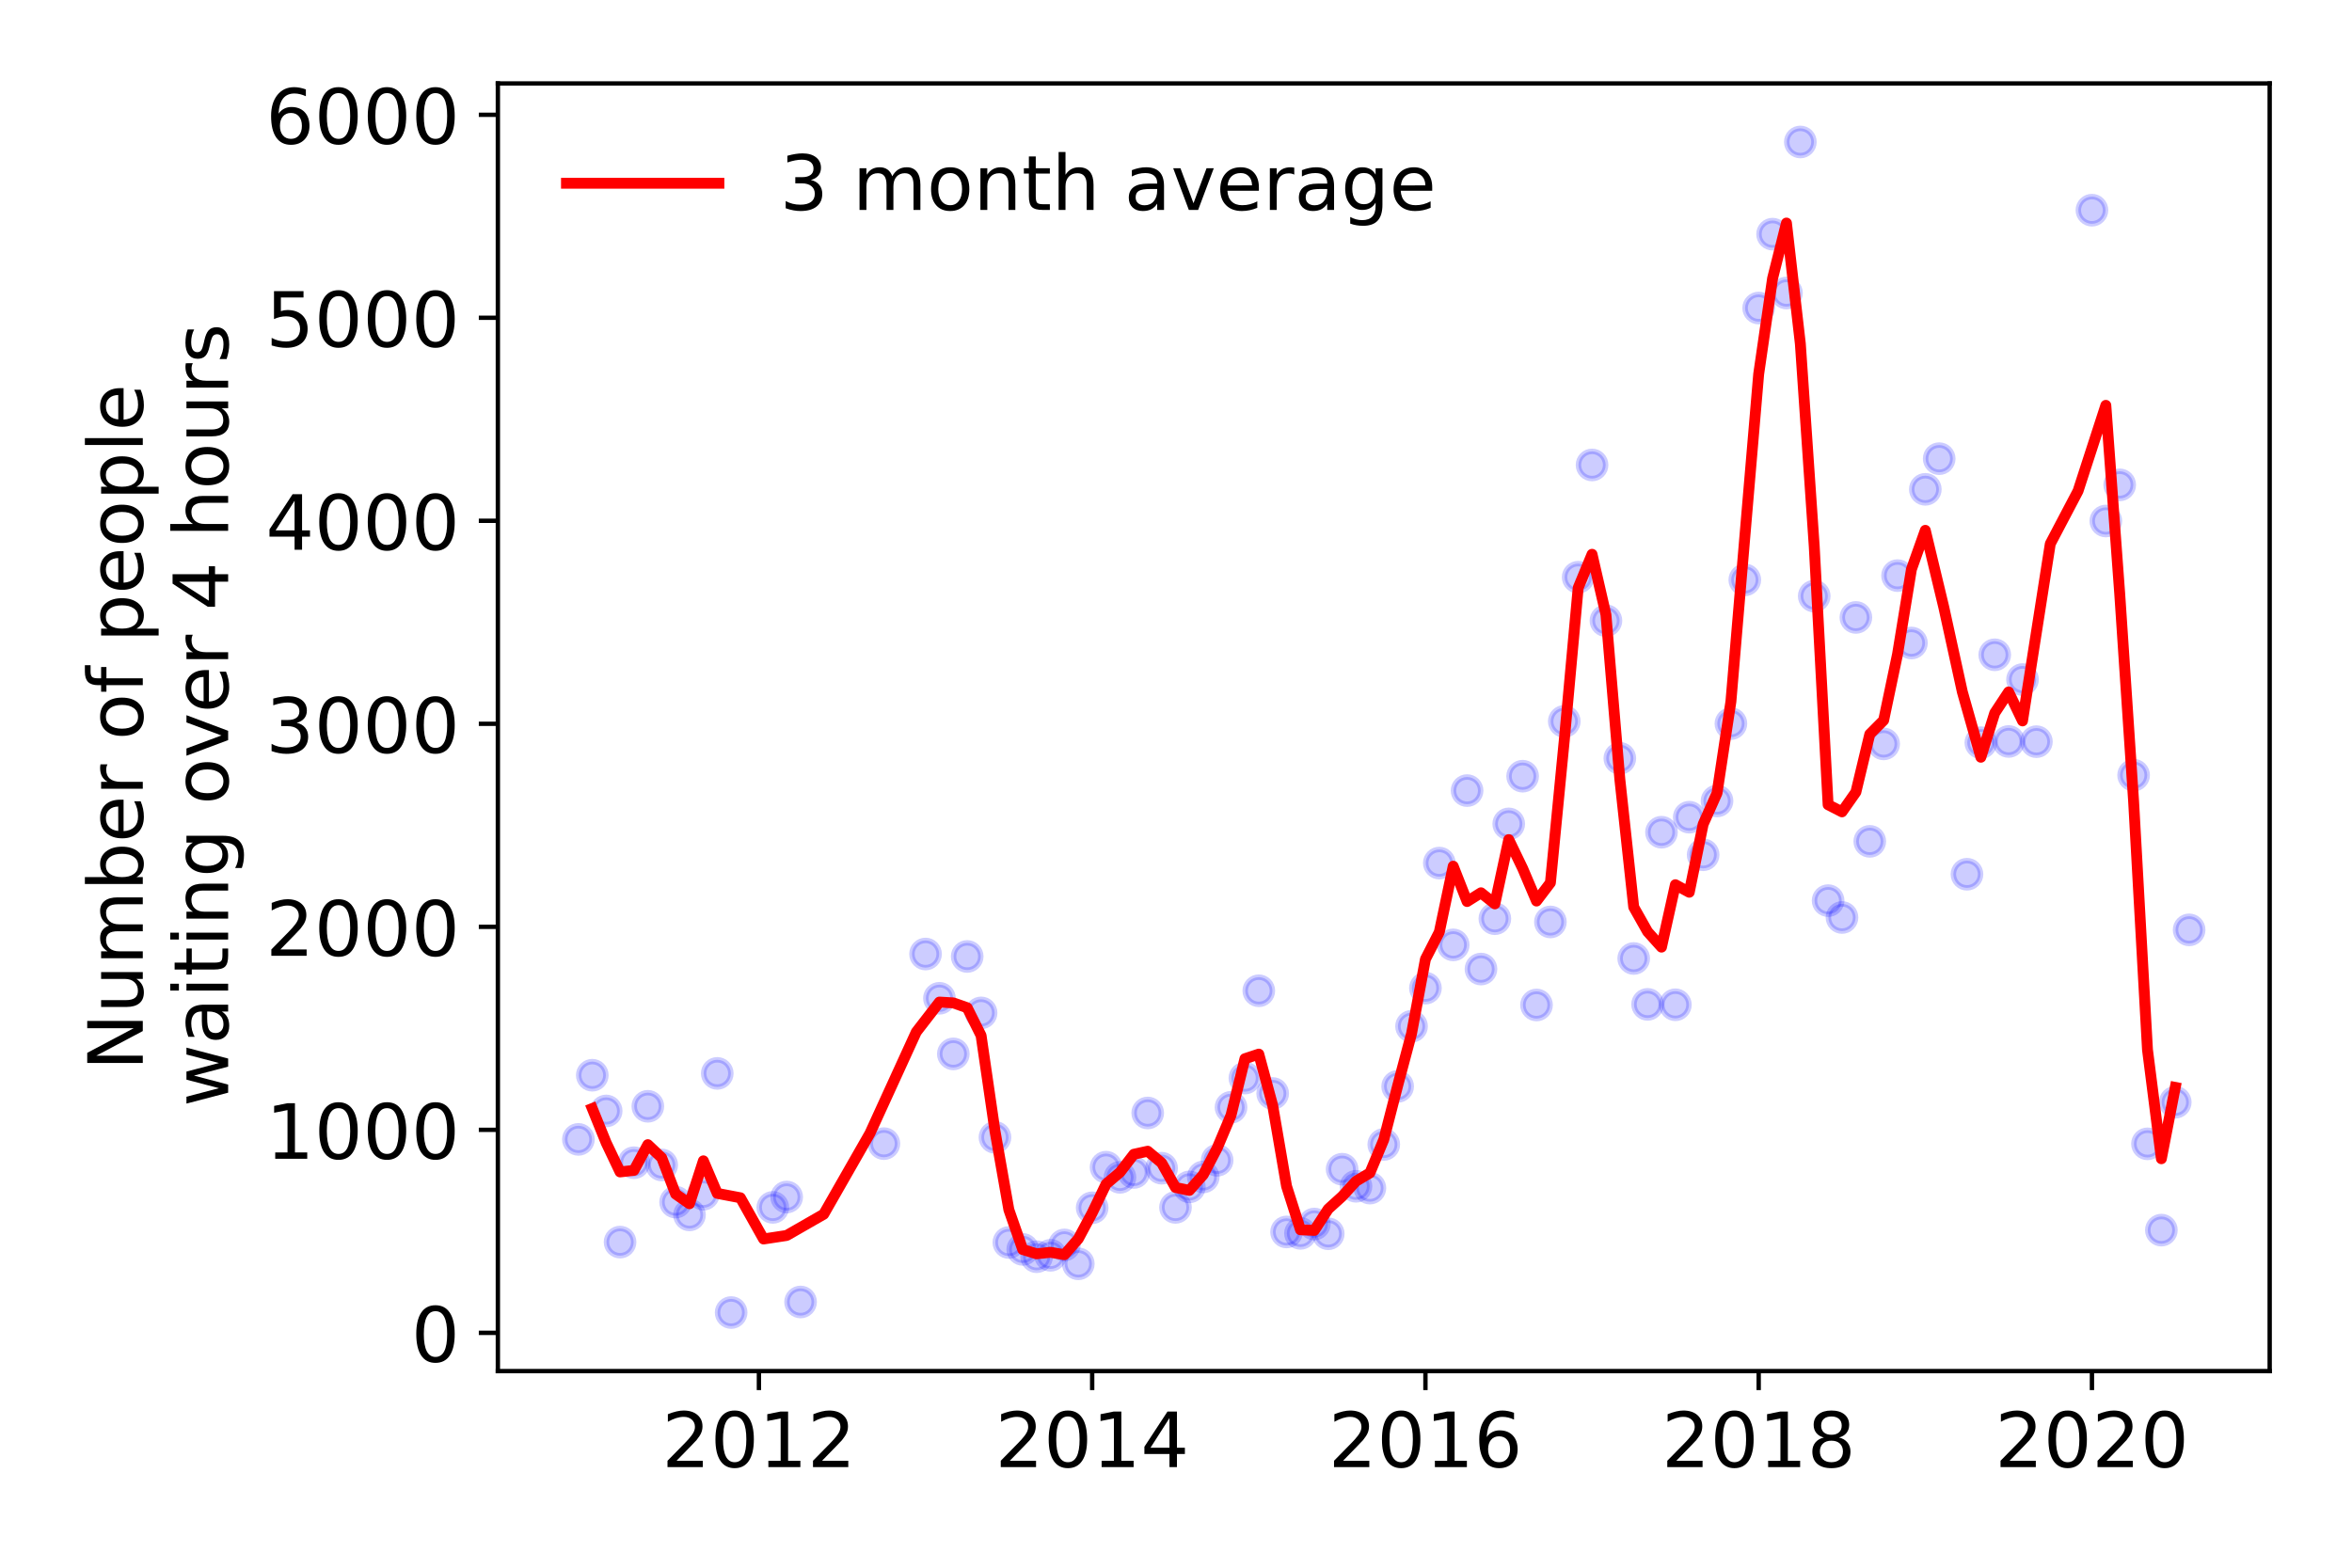 <?xml version="1.0" encoding="utf-8" standalone="no"?>
<!DOCTYPE svg PUBLIC "-//W3C//DTD SVG 1.1//EN"
  "http://www.w3.org/Graphics/SVG/1.1/DTD/svg11.dtd">
<!-- Created with matplotlib (https://matplotlib.org/) -->
<svg height="288pt" version="1.1" viewBox="0 0 432 288" width="432pt" xmlns="http://www.w3.org/2000/svg" xmlns:xlink="http://www.w3.org/1999/xlink">
 <defs>
  <style type="text/css">
*{stroke-linecap:butt;stroke-linejoin:round;}
  </style>
 </defs>
 <g id="figure_1">
  <g id="patch_1">
   <path d="M 0 288 
L 432 288 
L 432 0 
L 0 0 
z
" style="fill:#ffffff;"/>
  </g>
  <g id="axes_1">
   <g id="patch_2">
    <path d="M 91.445 251.88 
L 416.88 251.88 
L 416.88 15.33 
L 91.445 15.33 
z
" style="fill:#ffffff;"/>
   </g>
   <g id="matplotlib.axis_1">
    <g id="xtick_1">
     <g id="line2d_1">
      <defs>
       <path d="M 0 0 
L 0 3.5 
" id="m8ab2ccaeb3" style="stroke:#000000;stroke-width:0.8;"/>
      </defs>
      <g>
       <use style="stroke:#000000;stroke-width:0.8;" x="139.393" xlink:href="#m8ab2ccaeb3" y="251.88"/>
      </g>
     </g>
     <g id="text_1">
      <!-- 2012 -->
      <defs>
       <path d="M 19.188 8.297 
L 53.609 8.297 
L 53.609 0 
L 7.328 0 
L 7.328 8.297 
Q 12.938 14.109 22.625 23.891 
Q 32.328 33.688 34.812 36.531 
Q 39.547 41.844 41.422 45.531 
Q 43.312 49.219 43.312 52.781 
Q 43.312 58.594 39.234 62.25 
Q 35.156 65.922 28.609 65.922 
Q 23.969 65.922 18.812 64.312 
Q 13.672 62.703 7.812 59.422 
L 7.812 69.391 
Q 13.766 71.781 18.938 73 
Q 24.125 74.219 28.422 74.219 
Q 39.75 74.219 46.484 68.547 
Q 53.219 62.891 53.219 53.422 
Q 53.219 48.922 51.531 44.891 
Q 49.859 40.875 45.406 35.406 
Q 44.188 33.984 37.641 27.219 
Q 31.109 20.453 19.188 8.297 
z
" id="DejaVuSans-50"/>
       <path d="M 31.781 66.406 
Q 24.172 66.406 20.328 58.906 
Q 16.5 51.422 16.5 36.375 
Q 16.5 21.391 20.328 13.891 
Q 24.172 6.391 31.781 6.391 
Q 39.453 6.391 43.281 13.891 
Q 47.125 21.391 47.125 36.375 
Q 47.125 51.422 43.281 58.906 
Q 39.453 66.406 31.781 66.406 
z
M 31.781 74.219 
Q 44.047 74.219 50.516 64.516 
Q 56.984 54.828 56.984 36.375 
Q 56.984 17.969 50.516 8.266 
Q 44.047 -1.422 31.781 -1.422 
Q 19.531 -1.422 13.062 8.266 
Q 6.594 17.969 6.594 36.375 
Q 6.594 54.828 13.062 64.516 
Q 19.531 74.219 31.781 74.219 
z
" id="DejaVuSans-48"/>
       <path d="M 12.406 8.297 
L 28.516 8.297 
L 28.516 63.922 
L 10.984 60.406 
L 10.984 69.391 
L 28.422 72.906 
L 38.281 72.906 
L 38.281 8.297 
L 54.391 8.297 
L 54.391 0 
L 12.406 0 
z
" id="DejaVuSans-49"/>
      </defs>
      <g transform="translate(121.578 269.518)scale(0.14 -0.14)">
       <use xlink:href="#DejaVuSans-50"/>
       <use x="63.623" xlink:href="#DejaVuSans-48"/>
       <use x="127.246" xlink:href="#DejaVuSans-49"/>
       <use x="190.869" xlink:href="#DejaVuSans-50"/>
      </g>
     </g>
    </g>
    <g id="xtick_2">
     <g id="line2d_2">
      <g>
       <use style="stroke:#000000;stroke-width:0.8;" x="200.603" xlink:href="#m8ab2ccaeb3" y="251.88"/>
      </g>
     </g>
     <g id="text_2">
      <!-- 2014 -->
      <defs>
       <path d="M 37.797 64.312 
L 12.891 25.391 
L 37.797 25.391 
z
M 35.203 72.906 
L 47.609 72.906 
L 47.609 25.391 
L 58.016 25.391 
L 58.016 17.188 
L 47.609 17.188 
L 47.609 0 
L 37.797 0 
L 37.797 17.188 
L 4.891 17.188 
L 4.891 26.703 
z
" id="DejaVuSans-52"/>
      </defs>
      <g transform="translate(182.788 269.518)scale(0.14 -0.14)">
       <use xlink:href="#DejaVuSans-50"/>
       <use x="63.623" xlink:href="#DejaVuSans-48"/>
       <use x="127.246" xlink:href="#DejaVuSans-49"/>
       <use x="190.869" xlink:href="#DejaVuSans-52"/>
      </g>
     </g>
    </g>
    <g id="xtick_3">
     <g id="line2d_3">
      <g>
       <use style="stroke:#000000;stroke-width:0.8;" x="261.814" xlink:href="#m8ab2ccaeb3" y="251.88"/>
      </g>
     </g>
     <g id="text_3">
      <!-- 2016 -->
      <defs>
       <path d="M 33.016 40.375 
Q 26.375 40.375 22.484 35.828 
Q 18.609 31.297 18.609 23.391 
Q 18.609 15.531 22.484 10.953 
Q 26.375 6.391 33.016 6.391 
Q 39.656 6.391 43.531 10.953 
Q 47.406 15.531 47.406 23.391 
Q 47.406 31.297 43.531 35.828 
Q 39.656 40.375 33.016 40.375 
z
M 52.594 71.297 
L 52.594 62.312 
Q 48.875 64.062 45.094 64.984 
Q 41.312 65.922 37.594 65.922 
Q 27.828 65.922 22.672 59.328 
Q 17.531 52.734 16.797 39.406 
Q 19.672 43.656 24.016 45.922 
Q 28.375 48.188 33.594 48.188 
Q 44.578 48.188 50.953 41.516 
Q 57.328 34.859 57.328 23.391 
Q 57.328 12.156 50.688 5.359 
Q 44.047 -1.422 33.016 -1.422 
Q 20.359 -1.422 13.672 8.266 
Q 6.984 17.969 6.984 36.375 
Q 6.984 53.656 15.188 63.938 
Q 23.391 74.219 37.203 74.219 
Q 40.922 74.219 44.703 73.484 
Q 48.484 72.75 52.594 71.297 
z
" id="DejaVuSans-54"/>
      </defs>
      <g transform="translate(243.999 269.518)scale(0.14 -0.14)">
       <use xlink:href="#DejaVuSans-50"/>
       <use x="63.623" xlink:href="#DejaVuSans-48"/>
       <use x="127.246" xlink:href="#DejaVuSans-49"/>
       <use x="190.869" xlink:href="#DejaVuSans-54"/>
      </g>
     </g>
    </g>
    <g id="xtick_4">
     <g id="line2d_4">
      <g>
       <use style="stroke:#000000;stroke-width:0.8;" x="323.024" xlink:href="#m8ab2ccaeb3" y="251.88"/>
      </g>
     </g>
     <g id="text_4">
      <!-- 2018 -->
      <defs>
       <path d="M 31.781 34.625 
Q 24.75 34.625 20.719 30.859 
Q 16.703 27.094 16.703 20.516 
Q 16.703 13.922 20.719 10.156 
Q 24.75 6.391 31.781 6.391 
Q 38.812 6.391 42.859 10.172 
Q 46.922 13.969 46.922 20.516 
Q 46.922 27.094 42.891 30.859 
Q 38.875 34.625 31.781 34.625 
z
M 21.922 38.812 
Q 15.578 40.375 12.031 44.719 
Q 8.5 49.078 8.5 55.328 
Q 8.5 64.062 14.719 69.141 
Q 20.953 74.219 31.781 74.219 
Q 42.672 74.219 48.875 69.141 
Q 55.078 64.062 55.078 55.328 
Q 55.078 49.078 51.531 44.719 
Q 48 40.375 41.703 38.812 
Q 48.828 37.156 52.797 32.312 
Q 56.781 27.484 56.781 20.516 
Q 56.781 9.906 50.312 4.234 
Q 43.844 -1.422 31.781 -1.422 
Q 19.734 -1.422 13.25 4.234 
Q 6.781 9.906 6.781 20.516 
Q 6.781 27.484 10.781 32.312 
Q 14.797 37.156 21.922 38.812 
z
M 18.312 54.391 
Q 18.312 48.734 21.844 45.562 
Q 25.391 42.391 31.781 42.391 
Q 38.141 42.391 41.719 45.562 
Q 45.312 48.734 45.312 54.391 
Q 45.312 60.062 41.719 63.234 
Q 38.141 66.406 31.781 66.406 
Q 25.391 66.406 21.844 63.234 
Q 18.312 60.062 18.312 54.391 
z
" id="DejaVuSans-56"/>
      </defs>
      <g transform="translate(305.209 269.518)scale(0.14 -0.14)">
       <use xlink:href="#DejaVuSans-50"/>
       <use x="63.623" xlink:href="#DejaVuSans-48"/>
       <use x="127.246" xlink:href="#DejaVuSans-49"/>
       <use x="190.869" xlink:href="#DejaVuSans-56"/>
      </g>
     </g>
    </g>
    <g id="xtick_5">
     <g id="line2d_5">
      <g>
       <use style="stroke:#000000;stroke-width:0.8;" x="384.234" xlink:href="#m8ab2ccaeb3" y="251.88"/>
      </g>
     </g>
     <g id="text_5">
      <!-- 2020 -->
      <g transform="translate(366.419 269.518)scale(0.14 -0.14)">
       <use xlink:href="#DejaVuSans-50"/>
       <use x="63.623" xlink:href="#DejaVuSans-48"/>
       <use x="127.246" xlink:href="#DejaVuSans-50"/>
       <use x="190.869" xlink:href="#DejaVuSans-48"/>
      </g>
     </g>
    </g>
   </g>
   <g id="matplotlib.axis_2">
    <g id="ytick_1">
     <g id="line2d_6">
      <defs>
       <path d="M 0 0 
L -3.5 0 
" id="m90418d5d73" style="stroke:#000000;stroke-width:0.8;"/>
      </defs>
      <g>
       <use style="stroke:#000000;stroke-width:0.8;" x="91.445" xlink:href="#m90418d5d73" y="244.857"/>
      </g>
     </g>
     <g id="text_6">
      <!-- 0 -->
      <g transform="translate(75.537 250.176)scale(0.14 -0.14)">
       <use xlink:href="#DejaVuSans-48"/>
      </g>
     </g>
    </g>
    <g id="ytick_2">
     <g id="line2d_7">
      <g>
       <use style="stroke:#000000;stroke-width:0.8;" x="91.445" xlink:href="#m90418d5d73" y="207.562"/>
      </g>
     </g>
     <g id="text_7">
      <!-- 1000 -->
      <g transform="translate(48.815 212.881)scale(0.14 -0.14)">
       <use xlink:href="#DejaVuSans-49"/>
       <use x="63.623" xlink:href="#DejaVuSans-48"/>
       <use x="127.246" xlink:href="#DejaVuSans-48"/>
       <use x="190.869" xlink:href="#DejaVuSans-48"/>
      </g>
     </g>
    </g>
    <g id="ytick_3">
     <g id="line2d_8">
      <g>
       <use style="stroke:#000000;stroke-width:0.8;" x="91.445" xlink:href="#m90418d5d73" y="170.266"/>
      </g>
     </g>
     <g id="text_8">
      <!-- 2000 -->
      <g transform="translate(48.815 175.585)scale(0.14 -0.14)">
       <use xlink:href="#DejaVuSans-50"/>
       <use x="63.623" xlink:href="#DejaVuSans-48"/>
       <use x="127.246" xlink:href="#DejaVuSans-48"/>
       <use x="190.869" xlink:href="#DejaVuSans-48"/>
      </g>
     </g>
    </g>
    <g id="ytick_4">
     <g id="line2d_9">
      <g>
       <use style="stroke:#000000;stroke-width:0.8;" x="91.445" xlink:href="#m90418d5d73" y="132.971"/>
      </g>
     </g>
     <g id="text_9">
      <!-- 3000 -->
      <defs>
       <path d="M 40.578 39.312 
Q 47.656 37.797 51.625 33 
Q 55.609 28.219 55.609 21.188 
Q 55.609 10.406 48.188 4.484 
Q 40.766 -1.422 27.094 -1.422 
Q 22.516 -1.422 17.656 -0.516 
Q 12.797 0.391 7.625 2.203 
L 7.625 11.719 
Q 11.719 9.328 16.594 8.109 
Q 21.484 6.891 26.812 6.891 
Q 36.078 6.891 40.938 10.547 
Q 45.797 14.203 45.797 21.188 
Q 45.797 27.641 41.281 31.266 
Q 36.766 34.906 28.719 34.906 
L 20.219 34.906 
L 20.219 43.016 
L 29.109 43.016 
Q 36.375 43.016 40.234 45.922 
Q 44.094 48.828 44.094 54.297 
Q 44.094 59.906 40.109 62.906 
Q 36.141 65.922 28.719 65.922 
Q 24.656 65.922 20.016 65.031 
Q 15.375 64.156 9.812 62.312 
L 9.812 71.094 
Q 15.438 72.656 20.344 73.438 
Q 25.25 74.219 29.594 74.219 
Q 40.828 74.219 47.359 69.109 
Q 53.906 64.016 53.906 55.328 
Q 53.906 49.266 50.438 45.094 
Q 46.969 40.922 40.578 39.312 
z
" id="DejaVuSans-51"/>
      </defs>
      <g transform="translate(48.815 138.29)scale(0.14 -0.14)">
       <use xlink:href="#DejaVuSans-51"/>
       <use x="63.623" xlink:href="#DejaVuSans-48"/>
       <use x="127.246" xlink:href="#DejaVuSans-48"/>
       <use x="190.869" xlink:href="#DejaVuSans-48"/>
      </g>
     </g>
    </g>
    <g id="ytick_5">
     <g id="line2d_10">
      <g>
       <use style="stroke:#000000;stroke-width:0.8;" x="91.445" xlink:href="#m90418d5d73" y="95.676"/>
      </g>
     </g>
     <g id="text_10">
      <!-- 4000 -->
      <g transform="translate(48.815 100.995)scale(0.14 -0.14)">
       <use xlink:href="#DejaVuSans-52"/>
       <use x="63.623" xlink:href="#DejaVuSans-48"/>
       <use x="127.246" xlink:href="#DejaVuSans-48"/>
       <use x="190.869" xlink:href="#DejaVuSans-48"/>
      </g>
     </g>
    </g>
    <g id="ytick_6">
     <g id="line2d_11">
      <g>
       <use style="stroke:#000000;stroke-width:0.8;" x="91.445" xlink:href="#m90418d5d73" y="58.38"/>
      </g>
     </g>
     <g id="text_11">
      <!-- 5000 -->
      <defs>
       <path d="M 10.797 72.906 
L 49.516 72.906 
L 49.516 64.594 
L 19.828 64.594 
L 19.828 46.734 
Q 21.969 47.469 24.109 47.828 
Q 26.266 48.188 28.422 48.188 
Q 40.625 48.188 47.75 41.5 
Q 54.891 34.812 54.891 23.391 
Q 54.891 11.625 47.562 5.094 
Q 40.234 -1.422 26.906 -1.422 
Q 22.312 -1.422 17.547 -0.641 
Q 12.797 0.141 7.719 1.703 
L 7.719 11.625 
Q 12.109 9.234 16.797 8.062 
Q 21.484 6.891 26.703 6.891 
Q 35.156 6.891 40.078 11.328 
Q 45.016 15.766 45.016 23.391 
Q 45.016 31 40.078 35.438 
Q 35.156 39.891 26.703 39.891 
Q 22.75 39.891 18.812 39.016 
Q 14.891 38.141 10.797 36.281 
z
" id="DejaVuSans-53"/>
      </defs>
      <g transform="translate(48.815 63.699)scale(0.14 -0.14)">
       <use xlink:href="#DejaVuSans-53"/>
       <use x="63.623" xlink:href="#DejaVuSans-48"/>
       <use x="127.246" xlink:href="#DejaVuSans-48"/>
       <use x="190.869" xlink:href="#DejaVuSans-48"/>
      </g>
     </g>
    </g>
    <g id="ytick_7">
     <g id="line2d_12">
      <g>
       <use style="stroke:#000000;stroke-width:0.8;" x="91.445" xlink:href="#m90418d5d73" y="21.085"/>
      </g>
     </g>
     <g id="text_12">
      <!-- 6000 -->
      <g transform="translate(48.815 26.404)scale(0.14 -0.14)">
       <use xlink:href="#DejaVuSans-54"/>
       <use x="63.623" xlink:href="#DejaVuSans-48"/>
       <use x="127.246" xlink:href="#DejaVuSans-48"/>
       <use x="190.869" xlink:href="#DejaVuSans-48"/>
      </g>
     </g>
    </g>
    <g id="text_13">
     <!-- Number of people -->
     <defs>
      <path d="M 9.812 72.906 
L 23.094 72.906 
L 55.422 11.922 
L 55.422 72.906 
L 64.984 72.906 
L 64.984 0 
L 51.703 0 
L 19.391 60.984 
L 19.391 0 
L 9.812 0 
z
" id="DejaVuSans-78"/>
      <path d="M 8.5 21.578 
L 8.5 54.688 
L 17.484 54.688 
L 17.484 21.922 
Q 17.484 14.156 20.5 10.266 
Q 23.531 6.391 29.594 6.391 
Q 36.859 6.391 41.078 11.031 
Q 45.312 15.672 45.312 23.688 
L 45.312 54.688 
L 54.297 54.688 
L 54.297 0 
L 45.312 0 
L 45.312 8.406 
Q 42.047 3.422 37.719 1 
Q 33.406 -1.422 27.688 -1.422 
Q 18.266 -1.422 13.375 4.438 
Q 8.5 10.297 8.5 21.578 
z
M 31.109 56 
z
" id="DejaVuSans-117"/>
      <path d="M 52 44.188 
Q 55.375 50.25 60.062 53.125 
Q 64.75 56 71.094 56 
Q 79.641 56 84.281 50.016 
Q 88.922 44.047 88.922 33.016 
L 88.922 0 
L 79.891 0 
L 79.891 32.719 
Q 79.891 40.578 77.094 44.375 
Q 74.312 48.188 68.609 48.188 
Q 61.625 48.188 57.562 43.547 
Q 53.516 38.922 53.516 30.906 
L 53.516 0 
L 44.484 0 
L 44.484 32.719 
Q 44.484 40.625 41.703 44.406 
Q 38.922 48.188 33.109 48.188 
Q 26.219 48.188 22.156 43.531 
Q 18.109 38.875 18.109 30.906 
L 18.109 0 
L 9.078 0 
L 9.078 54.688 
L 18.109 54.688 
L 18.109 46.188 
Q 21.188 51.219 25.484 53.609 
Q 29.781 56 35.688 56 
Q 41.656 56 45.828 52.969 
Q 50 49.953 52 44.188 
z
" id="DejaVuSans-109"/>
      <path d="M 48.688 27.297 
Q 48.688 37.203 44.609 42.844 
Q 40.531 48.484 33.406 48.484 
Q 26.266 48.484 22.188 42.844 
Q 18.109 37.203 18.109 27.297 
Q 18.109 17.391 22.188 11.75 
Q 26.266 6.109 33.406 6.109 
Q 40.531 6.109 44.609 11.75 
Q 48.688 17.391 48.688 27.297 
z
M 18.109 46.391 
Q 20.953 51.266 25.266 53.625 
Q 29.594 56 35.594 56 
Q 45.562 56 51.781 48.094 
Q 58.016 40.188 58.016 27.297 
Q 58.016 14.406 51.781 6.484 
Q 45.562 -1.422 35.594 -1.422 
Q 29.594 -1.422 25.266 0.953 
Q 20.953 3.328 18.109 8.203 
L 18.109 0 
L 9.078 0 
L 9.078 75.984 
L 18.109 75.984 
z
" id="DejaVuSans-98"/>
      <path d="M 56.203 29.594 
L 56.203 25.203 
L 14.891 25.203 
Q 15.484 15.922 20.484 11.062 
Q 25.484 6.203 34.422 6.203 
Q 39.594 6.203 44.453 7.469 
Q 49.312 8.734 54.109 11.281 
L 54.109 2.781 
Q 49.266 0.734 44.188 -0.344 
Q 39.109 -1.422 33.891 -1.422 
Q 20.797 -1.422 13.156 6.188 
Q 5.516 13.812 5.516 26.812 
Q 5.516 40.234 12.766 48.109 
Q 20.016 56 32.328 56 
Q 43.359 56 49.781 48.891 
Q 56.203 41.797 56.203 29.594 
z
M 47.219 32.234 
Q 47.125 39.594 43.094 43.984 
Q 39.062 48.391 32.422 48.391 
Q 24.906 48.391 20.391 44.141 
Q 15.875 39.891 15.188 32.172 
z
" id="DejaVuSans-101"/>
      <path d="M 41.109 46.297 
Q 39.594 47.172 37.812 47.578 
Q 36.031 48 33.891 48 
Q 26.266 48 22.188 43.047 
Q 18.109 38.094 18.109 28.812 
L 18.109 0 
L 9.078 0 
L 9.078 54.688 
L 18.109 54.688 
L 18.109 46.188 
Q 20.953 51.172 25.484 53.578 
Q 30.031 56 36.531 56 
Q 37.453 56 38.578 55.875 
Q 39.703 55.766 41.062 55.516 
z
" id="DejaVuSans-114"/>
      <path id="DejaVuSans-32"/>
      <path d="M 30.609 48.391 
Q 23.391 48.391 19.188 42.75 
Q 14.984 37.109 14.984 27.297 
Q 14.984 17.484 19.156 11.844 
Q 23.344 6.203 30.609 6.203 
Q 37.797 6.203 41.984 11.859 
Q 46.188 17.531 46.188 27.297 
Q 46.188 37.016 41.984 42.703 
Q 37.797 48.391 30.609 48.391 
z
M 30.609 56 
Q 42.328 56 49.016 48.375 
Q 55.719 40.766 55.719 27.297 
Q 55.719 13.875 49.016 6.219 
Q 42.328 -1.422 30.609 -1.422 
Q 18.844 -1.422 12.172 6.219 
Q 5.516 13.875 5.516 27.297 
Q 5.516 40.766 12.172 48.375 
Q 18.844 56 30.609 56 
z
" id="DejaVuSans-111"/>
      <path d="M 37.109 75.984 
L 37.109 68.5 
L 28.516 68.5 
Q 23.688 68.5 21.797 66.547 
Q 19.922 64.594 19.922 59.516 
L 19.922 54.688 
L 34.719 54.688 
L 34.719 47.703 
L 19.922 47.703 
L 19.922 0 
L 10.891 0 
L 10.891 47.703 
L 2.297 47.703 
L 2.297 54.688 
L 10.891 54.688 
L 10.891 58.5 
Q 10.891 67.625 15.141 71.797 
Q 19.391 75.984 28.609 75.984 
z
" id="DejaVuSans-102"/>
      <path d="M 18.109 8.203 
L 18.109 -20.797 
L 9.078 -20.797 
L 9.078 54.688 
L 18.109 54.688 
L 18.109 46.391 
Q 20.953 51.266 25.266 53.625 
Q 29.594 56 35.594 56 
Q 45.562 56 51.781 48.094 
Q 58.016 40.188 58.016 27.297 
Q 58.016 14.406 51.781 6.484 
Q 45.562 -1.422 35.594 -1.422 
Q 29.594 -1.422 25.266 0.953 
Q 20.953 3.328 18.109 8.203 
z
M 48.688 27.297 
Q 48.688 37.203 44.609 42.844 
Q 40.531 48.484 33.406 48.484 
Q 26.266 48.484 22.188 42.844 
Q 18.109 37.203 18.109 27.297 
Q 18.109 17.391 22.188 11.75 
Q 26.266 6.109 33.406 6.109 
Q 40.531 6.109 44.609 11.75 
Q 48.688 17.391 48.688 27.297 
z
" id="DejaVuSans-112"/>
      <path d="M 9.422 75.984 
L 18.406 75.984 
L 18.406 0 
L 9.422 0 
z
" id="DejaVuSans-108"/>
     </defs>
     <g transform="translate(26.227 196.652)rotate(-90)scale(0.14 -0.14)">
      <use xlink:href="#DejaVuSans-78"/>
      <use x="74.805" xlink:href="#DejaVuSans-117"/>
      <use x="138.184" xlink:href="#DejaVuSans-109"/>
      <use x="235.596" xlink:href="#DejaVuSans-98"/>
      <use x="299.072" xlink:href="#DejaVuSans-101"/>
      <use x="360.596" xlink:href="#DejaVuSans-114"/>
      <use x="401.709" xlink:href="#DejaVuSans-32"/>
      <use x="433.496" xlink:href="#DejaVuSans-111"/>
      <use x="494.678" xlink:href="#DejaVuSans-102"/>
      <use x="529.883" xlink:href="#DejaVuSans-32"/>
      <use x="561.67" xlink:href="#DejaVuSans-112"/>
      <use x="625.146" xlink:href="#DejaVuSans-101"/>
      <use x="686.67" xlink:href="#DejaVuSans-111"/>
      <use x="747.852" xlink:href="#DejaVuSans-112"/>
      <use x="811.328" xlink:href="#DejaVuSans-108"/>
      <use x="839.111" xlink:href="#DejaVuSans-101"/>
     </g>
     <!--  waiting over 4 hours -->
     <defs>
      <path d="M 4.203 54.688 
L 13.188 54.688 
L 24.422 12.016 
L 35.594 54.688 
L 46.188 54.688 
L 57.422 12.016 
L 68.609 54.688 
L 77.594 54.688 
L 63.281 0 
L 52.688 0 
L 40.922 44.828 
L 29.109 0 
L 18.5 0 
z
" id="DejaVuSans-119"/>
      <path d="M 34.281 27.484 
Q 23.391 27.484 19.188 25 
Q 14.984 22.516 14.984 16.5 
Q 14.984 11.719 18.141 8.906 
Q 21.297 6.109 26.703 6.109 
Q 34.188 6.109 38.703 11.406 
Q 43.219 16.703 43.219 25.484 
L 43.219 27.484 
z
M 52.203 31.203 
L 52.203 0 
L 43.219 0 
L 43.219 8.297 
Q 40.141 3.328 35.547 0.953 
Q 30.953 -1.422 24.312 -1.422 
Q 15.922 -1.422 10.953 3.297 
Q 6 8.016 6 15.922 
Q 6 25.141 12.172 29.828 
Q 18.359 34.516 30.609 34.516 
L 43.219 34.516 
L 43.219 35.406 
Q 43.219 41.609 39.141 45 
Q 35.062 48.391 27.688 48.391 
Q 23 48.391 18.547 47.266 
Q 14.109 46.141 10.016 43.891 
L 10.016 52.203 
Q 14.938 54.109 19.578 55.047 
Q 24.219 56 28.609 56 
Q 40.484 56 46.344 49.844 
Q 52.203 43.703 52.203 31.203 
z
" id="DejaVuSans-97"/>
      <path d="M 9.422 54.688 
L 18.406 54.688 
L 18.406 0 
L 9.422 0 
z
M 9.422 75.984 
L 18.406 75.984 
L 18.406 64.594 
L 9.422 64.594 
z
" id="DejaVuSans-105"/>
      <path d="M 18.312 70.219 
L 18.312 54.688 
L 36.812 54.688 
L 36.812 47.703 
L 18.312 47.703 
L 18.312 18.016 
Q 18.312 11.328 20.141 9.422 
Q 21.969 7.516 27.594 7.516 
L 36.812 7.516 
L 36.812 0 
L 27.594 0 
Q 17.188 0 13.234 3.875 
Q 9.281 7.766 9.281 18.016 
L 9.281 47.703 
L 2.688 47.703 
L 2.688 54.688 
L 9.281 54.688 
L 9.281 70.219 
z
" id="DejaVuSans-116"/>
      <path d="M 54.891 33.016 
L 54.891 0 
L 45.906 0 
L 45.906 32.719 
Q 45.906 40.484 42.875 44.328 
Q 39.844 48.188 33.797 48.188 
Q 26.516 48.188 22.312 43.547 
Q 18.109 38.922 18.109 30.906 
L 18.109 0 
L 9.078 0 
L 9.078 54.688 
L 18.109 54.688 
L 18.109 46.188 
Q 21.344 51.125 25.703 53.562 
Q 30.078 56 35.797 56 
Q 45.219 56 50.047 50.172 
Q 54.891 44.344 54.891 33.016 
z
" id="DejaVuSans-110"/>
      <path d="M 45.406 27.984 
Q 45.406 37.75 41.375 43.109 
Q 37.359 48.484 30.078 48.484 
Q 22.859 48.484 18.828 43.109 
Q 14.797 37.75 14.797 27.984 
Q 14.797 18.266 18.828 12.891 
Q 22.859 7.516 30.078 7.516 
Q 37.359 7.516 41.375 12.891 
Q 45.406 18.266 45.406 27.984 
z
M 54.391 6.781 
Q 54.391 -7.172 48.188 -13.984 
Q 42 -20.797 29.203 -20.797 
Q 24.469 -20.797 20.266 -20.094 
Q 16.062 -19.391 12.109 -17.922 
L 12.109 -9.188 
Q 16.062 -11.328 19.922 -12.344 
Q 23.781 -13.375 27.781 -13.375 
Q 36.625 -13.375 41.016 -8.766 
Q 45.406 -4.156 45.406 5.172 
L 45.406 9.625 
Q 42.625 4.781 38.281 2.391 
Q 33.938 0 27.875 0 
Q 17.828 0 11.672 7.656 
Q 5.516 15.328 5.516 27.984 
Q 5.516 40.672 11.672 48.328 
Q 17.828 56 27.875 56 
Q 33.938 56 38.281 53.609 
Q 42.625 51.219 45.406 46.391 
L 45.406 54.688 
L 54.391 54.688 
z
" id="DejaVuSans-103"/>
      <path d="M 2.984 54.688 
L 12.5 54.688 
L 29.594 8.797 
L 46.688 54.688 
L 56.203 54.688 
L 35.688 0 
L 23.484 0 
z
" id="DejaVuSans-118"/>
      <path d="M 54.891 33.016 
L 54.891 0 
L 45.906 0 
L 45.906 32.719 
Q 45.906 40.484 42.875 44.328 
Q 39.844 48.188 33.797 48.188 
Q 26.516 48.188 22.312 43.547 
Q 18.109 38.922 18.109 30.906 
L 18.109 0 
L 9.078 0 
L 9.078 75.984 
L 18.109 75.984 
L 18.109 46.188 
Q 21.344 51.125 25.703 53.562 
Q 30.078 56 35.797 56 
Q 45.219 56 50.047 50.172 
Q 54.891 44.344 54.891 33.016 
z
" id="DejaVuSans-104"/>
      <path d="M 44.281 53.078 
L 44.281 44.578 
Q 40.484 46.531 36.375 47.5 
Q 32.281 48.484 27.875 48.484 
Q 21.188 48.484 17.844 46.438 
Q 14.5 44.391 14.5 40.281 
Q 14.5 37.156 16.891 35.375 
Q 19.281 33.594 26.516 31.984 
L 29.594 31.297 
Q 39.156 29.25 43.188 25.516 
Q 47.219 21.781 47.219 15.094 
Q 47.219 7.469 41.188 3.016 
Q 35.156 -1.422 24.609 -1.422 
Q 20.219 -1.422 15.453 -0.562 
Q 10.688 0.297 5.422 2 
L 5.422 11.281 
Q 10.406 8.688 15.234 7.391 
Q 20.062 6.109 24.812 6.109 
Q 31.156 6.109 34.562 8.281 
Q 37.984 10.453 37.984 14.406 
Q 37.984 18.062 35.516 20.016 
Q 33.062 21.969 24.703 23.781 
L 21.578 24.516 
Q 13.234 26.266 9.516 29.906 
Q 5.812 33.547 5.812 39.891 
Q 5.812 47.609 11.281 51.797 
Q 16.75 56 26.812 56 
Q 31.781 56 36.172 55.266 
Q 40.578 54.547 44.281 53.078 
z
" id="DejaVuSans-115"/>
     </defs>
     <g transform="translate(41.903 207.777)rotate(-90)scale(0.14 -0.14)">
      <use xlink:href="#DejaVuSans-32"/>
      <use x="31.787" xlink:href="#DejaVuSans-119"/>
      <use x="113.574" xlink:href="#DejaVuSans-97"/>
      <use x="174.854" xlink:href="#DejaVuSans-105"/>
      <use x="202.637" xlink:href="#DejaVuSans-116"/>
      <use x="241.846" xlink:href="#DejaVuSans-105"/>
      <use x="269.629" xlink:href="#DejaVuSans-110"/>
      <use x="333.008" xlink:href="#DejaVuSans-103"/>
      <use x="396.484" xlink:href="#DejaVuSans-32"/>
      <use x="428.271" xlink:href="#DejaVuSans-111"/>
      <use x="489.453" xlink:href="#DejaVuSans-118"/>
      <use x="548.633" xlink:href="#DejaVuSans-101"/>
      <use x="610.156" xlink:href="#DejaVuSans-114"/>
      <use x="651.27" xlink:href="#DejaVuSans-32"/>
      <use x="683.057" xlink:href="#DejaVuSans-52"/>
      <use x="746.68" xlink:href="#DejaVuSans-32"/>
      <use x="778.467" xlink:href="#DejaVuSans-104"/>
      <use x="841.846" xlink:href="#DejaVuSans-111"/>
      <use x="903.027" xlink:href="#DejaVuSans-117"/>
      <use x="966.406" xlink:href="#DejaVuSans-114"/>
      <use x="1007.52" xlink:href="#DejaVuSans-115"/>
     </g>
    </g>
   </g>
   <g id="line2d_13">
    <defs>
     <path d="M 0 2.5 
C 0.663 2.5 1.299 2.237 1.768 1.768 
C 2.237 1.299 2.5 0.663 2.5 0 
C 2.5 -0.663 2.237 -1.299 1.768 -1.768 
C 1.299 -2.237 0.663 -2.5 0 -2.5 
C -0.663 -2.5 -1.299 -2.237 -1.768 -1.768 
C -2.237 -1.299 -2.5 -0.663 -2.5 0 
C -2.5 0.663 -2.237 1.299 -1.768 1.768 
C -1.299 2.237 -0.663 2.5 0 2.5 
z
" id="m991887e310" style="stroke:#0000ff;stroke-opacity:0.2;"/>
    </defs>
    <g clip-path="url(#p4d4d248b63)">
     <use style="fill:#0000ff;fill-opacity:0.2;stroke:#0000ff;stroke-opacity:0.2;" x="402.087" xlink:href="#m991887e310" y="170.826"/>
     <use style="fill:#0000ff;fill-opacity:0.2;stroke:#0000ff;stroke-opacity:0.2;" x="399.537" xlink:href="#m991887e310" y="202.49"/>
     <use style="fill:#0000ff;fill-opacity:0.2;stroke:#0000ff;stroke-opacity:0.2;" x="396.987" xlink:href="#m991887e310" y="225.986"/>
     <use style="fill:#0000ff;fill-opacity:0.2;stroke:#0000ff;stroke-opacity:0.2;" x="394.436" xlink:href="#m991887e310" y="210.135"/>
     <use style="fill:#0000ff;fill-opacity:0.2;stroke:#0000ff;stroke-opacity:0.2;" x="391.886" xlink:href="#m991887e310" y="142.407"/>
     <use style="fill:#0000ff;fill-opacity:0.2;stroke:#0000ff;stroke-opacity:0.2;" x="389.335" xlink:href="#m991887e310" y="89.074"/>
     <use style="fill:#0000ff;fill-opacity:0.2;stroke:#0000ff;stroke-opacity:0.2;" x="386.785" xlink:href="#m991887e310" y="95.713"/>
     <use style="fill:#0000ff;fill-opacity:0.2;stroke:#0000ff;stroke-opacity:0.2;" x="384.234" xlink:href="#m991887e310" y="38.614"/>
     <use style="fill:#0000ff;fill-opacity:0.2;stroke:#0000ff;stroke-opacity:0.2;" x="374.033" xlink:href="#m991887e310" y="136.253"/>
     <use style="fill:#0000ff;fill-opacity:0.2;stroke:#0000ff;stroke-opacity:0.2;" x="371.482" xlink:href="#m991887e310" y="124.841"/>
     <use style="fill:#0000ff;fill-opacity:0.2;stroke:#0000ff;stroke-opacity:0.2;" x="368.932" xlink:href="#m991887e310" y="136.216"/>
     <use style="fill:#0000ff;fill-opacity:0.2;stroke:#0000ff;stroke-opacity:0.2;" x="366.381" xlink:href="#m991887e310" y="120.291"/>
     <use style="fill:#0000ff;fill-opacity:0.2;stroke:#0000ff;stroke-opacity:0.2;" x="363.831" xlink:href="#m991887e310" y="136.44"/>
     <use style="fill:#0000ff;fill-opacity:0.2;stroke:#0000ff;stroke-opacity:0.2;" x="361.281" xlink:href="#m991887e310" y="160.607"/>
     <use style="fill:#0000ff;fill-opacity:0.2;stroke:#0000ff;stroke-opacity:0.2;" x="356.18" xlink:href="#m991887e310" y="84.263"/>
     <use style="fill:#0000ff;fill-opacity:0.2;stroke:#0000ff;stroke-opacity:0.2;" x="353.629" xlink:href="#m991887e310" y="89.895"/>
     <use style="fill:#0000ff;fill-opacity:0.2;stroke:#0000ff;stroke-opacity:0.2;" x="351.079" xlink:href="#m991887e310" y="118.128"/>
     <use style="fill:#0000ff;fill-opacity:0.2;stroke:#0000ff;stroke-opacity:0.2;" x="348.528" xlink:href="#m991887e310" y="105.745"/>
     <use style="fill:#0000ff;fill-opacity:0.2;stroke:#0000ff;stroke-opacity:0.2;" x="345.978" xlink:href="#m991887e310" y="136.663"/>
     <use style="fill:#0000ff;fill-opacity:0.2;stroke:#0000ff;stroke-opacity:0.2;" x="343.428" xlink:href="#m991887e310" y="154.565"/>
     <use style="fill:#0000ff;fill-opacity:0.2;stroke:#0000ff;stroke-opacity:0.2;" x="340.877" xlink:href="#m991887e310" y="113.428"/>
     <use style="fill:#0000ff;fill-opacity:0.2;stroke:#0000ff;stroke-opacity:0.2;" x="338.327" xlink:href="#m991887e310" y="168.551"/>
     <use style="fill:#0000ff;fill-opacity:0.2;stroke:#0000ff;stroke-opacity:0.2;" x="335.776" xlink:href="#m991887e310" y="165.455"/>
     <use style="fill:#0000ff;fill-opacity:0.2;stroke:#0000ff;stroke-opacity:0.2;" x="333.226" xlink:href="#m991887e310" y="109.512"/>
     <use style="fill:#0000ff;fill-opacity:0.2;stroke:#0000ff;stroke-opacity:0.2;" x="330.675" xlink:href="#m991887e310" y="26.082"/>
     <use style="fill:#0000ff;fill-opacity:0.2;stroke:#0000ff;stroke-opacity:0.2;" x="328.125" xlink:href="#m991887e310" y="53.83"/>
     <use style="fill:#0000ff;fill-opacity:0.2;stroke:#0000ff;stroke-opacity:0.2;" x="325.575" xlink:href="#m991887e310" y="43.015"/>
     <use style="fill:#0000ff;fill-opacity:0.2;stroke:#0000ff;stroke-opacity:0.2;" x="323.024" xlink:href="#m991887e310" y="56.59"/>
     <use style="fill:#0000ff;fill-opacity:0.2;stroke:#0000ff;stroke-opacity:0.2;" x="320.474" xlink:href="#m991887e310" y="106.529"/>
     <use style="fill:#0000ff;fill-opacity:0.2;stroke:#0000ff;stroke-opacity:0.2;" x="317.923" xlink:href="#m991887e310" y="132.934"/>
     <use style="fill:#0000ff;fill-opacity:0.2;stroke:#0000ff;stroke-opacity:0.2;" x="315.373" xlink:href="#m991887e310" y="147.143"/>
     <use style="fill:#0000ff;fill-opacity:0.2;stroke:#0000ff;stroke-opacity:0.2;" x="312.822" xlink:href="#m991887e310" y="157.027"/>
     <use style="fill:#0000ff;fill-opacity:0.2;stroke:#0000ff;stroke-opacity:0.2;" x="310.272" xlink:href="#m991887e310" y="150.127"/>
     <use style="fill:#0000ff;fill-opacity:0.2;stroke:#0000ff;stroke-opacity:0.2;" x="307.722" xlink:href="#m991887e310" y="184.588"/>
     <use style="fill:#0000ff;fill-opacity:0.2;stroke:#0000ff;stroke-opacity:0.2;" x="305.171" xlink:href="#m991887e310" y="152.887"/>
     <use style="fill:#0000ff;fill-opacity:0.2;stroke:#0000ff;stroke-opacity:0.2;" x="302.621" xlink:href="#m991887e310" y="184.513"/>
     <use style="fill:#0000ff;fill-opacity:0.2;stroke:#0000ff;stroke-opacity:0.2;" x="300.07" xlink:href="#m991887e310" y="176.085"/>
     <use style="fill:#0000ff;fill-opacity:0.2;stroke:#0000ff;stroke-opacity:0.2;" x="297.52" xlink:href="#m991887e310" y="139.311"/>
     <use style="fill:#0000ff;fill-opacity:0.2;stroke:#0000ff;stroke-opacity:0.2;" x="294.969" xlink:href="#m991887e310" y="114.025"/>
     <use style="fill:#0000ff;fill-opacity:0.2;stroke:#0000ff;stroke-opacity:0.2;" x="292.419" xlink:href="#m991887e310" y="85.419"/>
     <use style="fill:#0000ff;fill-opacity:0.2;stroke:#0000ff;stroke-opacity:0.2;" x="289.869" xlink:href="#m991887e310" y="106.044"/>
     <use style="fill:#0000ff;fill-opacity:0.2;stroke:#0000ff;stroke-opacity:0.2;" x="287.318" xlink:href="#m991887e310" y="132.524"/>
     <use style="fill:#0000ff;fill-opacity:0.2;stroke:#0000ff;stroke-opacity:0.2;" x="284.768" xlink:href="#m991887e310" y="169.371"/>
     <use style="fill:#0000ff;fill-opacity:0.2;stroke:#0000ff;stroke-opacity:0.2;" x="282.217" xlink:href="#m991887e310" y="184.625"/>
     <use style="fill:#0000ff;fill-opacity:0.2;stroke:#0000ff;stroke-opacity:0.2;" x="279.667" xlink:href="#m991887e310" y="142.593"/>
     <use style="fill:#0000ff;fill-opacity:0.2;stroke:#0000ff;stroke-opacity:0.2;" x="277.116" xlink:href="#m991887e310" y="151.358"/>
     <use style="fill:#0000ff;fill-opacity:0.2;stroke:#0000ff;stroke-opacity:0.2;" x="274.566" xlink:href="#m991887e310" y="168.775"/>
     <use style="fill:#0000ff;fill-opacity:0.2;stroke:#0000ff;stroke-opacity:0.2;" x="272.016" xlink:href="#m991887e310" y="178.024"/>
     <use style="fill:#0000ff;fill-opacity:0.2;stroke:#0000ff;stroke-opacity:0.2;" x="269.465" xlink:href="#m991887e310" y="145.241"/>
     <use style="fill:#0000ff;fill-opacity:0.2;stroke:#0000ff;stroke-opacity:0.2;" x="266.915" xlink:href="#m991887e310" y="173.586"/>
     <use style="fill:#0000ff;fill-opacity:0.2;stroke:#0000ff;stroke-opacity:0.2;" x="264.364" xlink:href="#m991887e310" y="158.556"/>
     <use style="fill:#0000ff;fill-opacity:0.2;stroke:#0000ff;stroke-opacity:0.2;" x="261.814" xlink:href="#m991887e310" y="181.53"/>
     <use style="fill:#0000ff;fill-opacity:0.2;stroke:#0000ff;stroke-opacity:0.2;" x="259.263" xlink:href="#m991887e310" y="188.541"/>
     <use style="fill:#0000ff;fill-opacity:0.2;stroke:#0000ff;stroke-opacity:0.2;" x="256.713" xlink:href="#m991887e310" y="199.581"/>
     <use style="fill:#0000ff;fill-opacity:0.2;stroke:#0000ff;stroke-opacity:0.2;" x="254.162" xlink:href="#m991887e310" y="210.247"/>
     <use style="fill:#0000ff;fill-opacity:0.2;stroke:#0000ff;stroke-opacity:0.2;" x="251.612" xlink:href="#m991887e310" y="218.266"/>
     <use style="fill:#0000ff;fill-opacity:0.2;stroke:#0000ff;stroke-opacity:0.2;" x="249.062" xlink:href="#m991887e310" y="217.93"/>
     <use style="fill:#0000ff;fill-opacity:0.2;stroke:#0000ff;stroke-opacity:0.2;" x="246.511" xlink:href="#m991887e310" y="214.797"/>
     <use style="fill:#0000ff;fill-opacity:0.2;stroke:#0000ff;stroke-opacity:0.2;" x="243.961" xlink:href="#m991887e310" y="226.657"/>
     <use style="fill:#0000ff;fill-opacity:0.2;stroke:#0000ff;stroke-opacity:0.2;" x="241.41" xlink:href="#m991887e310" y="224.867"/>
     <use style="fill:#0000ff;fill-opacity:0.2;stroke:#0000ff;stroke-opacity:0.2;" x="238.86" xlink:href="#m991887e310" y="226.583"/>
     <use style="fill:#0000ff;fill-opacity:0.2;stroke:#0000ff;stroke-opacity:0.2;" x="236.309" xlink:href="#m991887e310" y="226.321"/>
     <use style="fill:#0000ff;fill-opacity:0.2;stroke:#0000ff;stroke-opacity:0.2;" x="233.759" xlink:href="#m991887e310" y="200.886"/>
     <use style="fill:#0000ff;fill-opacity:0.2;stroke:#0000ff;stroke-opacity:0.2;" x="231.209" xlink:href="#m991887e310" y="182.015"/>
     <use style="fill:#0000ff;fill-opacity:0.2;stroke:#0000ff;stroke-opacity:0.2;" x="228.658" xlink:href="#m991887e310" y="198.052"/>
     <use style="fill:#0000ff;fill-opacity:0.2;stroke:#0000ff;stroke-opacity:0.2;" x="226.108" xlink:href="#m991887e310" y="203.422"/>
     <use style="fill:#0000ff;fill-opacity:0.2;stroke:#0000ff;stroke-opacity:0.2;" x="223.557" xlink:href="#m991887e310" y="213.156"/>
     <use style="fill:#0000ff;fill-opacity:0.2;stroke:#0000ff;stroke-opacity:0.2;" x="221.007" xlink:href="#m991887e310" y="216.214"/>
     <use style="fill:#0000ff;fill-opacity:0.2;stroke:#0000ff;stroke-opacity:0.2;" x="218.456" xlink:href="#m991887e310" y="218.042"/>
     <use style="fill:#0000ff;fill-opacity:0.2;stroke:#0000ff;stroke-opacity:0.2;" x="215.906" xlink:href="#m991887e310" y="221.809"/>
     <use style="fill:#0000ff;fill-opacity:0.2;stroke:#0000ff;stroke-opacity:0.2;" x="213.356" xlink:href="#m991887e310" y="214.611"/>
     <use style="fill:#0000ff;fill-opacity:0.2;stroke:#0000ff;stroke-opacity:0.2;" x="210.805" xlink:href="#m991887e310" y="204.466"/>
     <use style="fill:#0000ff;fill-opacity:0.2;stroke:#0000ff;stroke-opacity:0.2;" x="208.255" xlink:href="#m991887e310" y="215.394"/>
     <use style="fill:#0000ff;fill-opacity:0.2;stroke:#0000ff;stroke-opacity:0.2;" x="205.704" xlink:href="#m991887e310" y="216.289"/>
     <use style="fill:#0000ff;fill-opacity:0.2;stroke:#0000ff;stroke-opacity:0.2;" x="203.154" xlink:href="#m991887e310" y="214.424"/>
     <use style="fill:#0000ff;fill-opacity:0.2;stroke:#0000ff;stroke-opacity:0.2;" x="200.603" xlink:href="#m991887e310" y="221.883"/>
     <use style="fill:#0000ff;fill-opacity:0.2;stroke:#0000ff;stroke-opacity:0.2;" x="198.053" xlink:href="#m991887e310" y="232.177"/>
     <use style="fill:#0000ff;fill-opacity:0.2;stroke:#0000ff;stroke-opacity:0.2;" x="195.503" xlink:href="#m991887e310" y="228.708"/>
     <use style="fill:#0000ff;fill-opacity:0.2;stroke:#0000ff;stroke-opacity:0.2;" x="192.952" xlink:href="#m991887e310" y="230.61"/>
     <use style="fill:#0000ff;fill-opacity:0.2;stroke:#0000ff;stroke-opacity:0.2;" x="190.402" xlink:href="#m991887e310" y="230.872"/>
     <use style="fill:#0000ff;fill-opacity:0.2;stroke:#0000ff;stroke-opacity:0.2;" x="187.851" xlink:href="#m991887e310" y="229.529"/>
     <use style="fill:#0000ff;fill-opacity:0.2;stroke:#0000ff;stroke-opacity:0.2;" x="185.301" xlink:href="#m991887e310" y="228.261"/>
     <use style="fill:#0000ff;fill-opacity:0.2;stroke:#0000ff;stroke-opacity:0.2;" x="182.75" xlink:href="#m991887e310" y="208.942"/>
     <use style="fill:#0000ff;fill-opacity:0.2;stroke:#0000ff;stroke-opacity:0.2;" x="180.2" xlink:href="#m991887e310" y="186.08"/>
     <use style="fill:#0000ff;fill-opacity:0.2;stroke:#0000ff;stroke-opacity:0.2;" x="177.65" xlink:href="#m991887e310" y="175.712"/>
     <use style="fill:#0000ff;fill-opacity:0.2;stroke:#0000ff;stroke-opacity:0.2;" x="175.099" xlink:href="#m991887e310" y="193.613"/>
     <use style="fill:#0000ff;fill-opacity:0.2;stroke:#0000ff;stroke-opacity:0.2;" x="172.549" xlink:href="#m991887e310" y="183.394"/>
     <use style="fill:#0000ff;fill-opacity:0.2;stroke:#0000ff;stroke-opacity:0.2;" x="169.998" xlink:href="#m991887e310" y="175.264"/>
     <use style="fill:#0000ff;fill-opacity:0.2;stroke:#0000ff;stroke-opacity:0.2;" x="162.347" xlink:href="#m991887e310" y="210.098"/>
     <use style="fill:#0000ff;fill-opacity:0.2;stroke:#0000ff;stroke-opacity:0.2;" x="147.044" xlink:href="#m991887e310" y="239.188"/>
     <use style="fill:#0000ff;fill-opacity:0.2;stroke:#0000ff;stroke-opacity:0.2;" x="144.494" xlink:href="#m991887e310" y="219.907"/>
     <use style="fill:#0000ff;fill-opacity:0.2;stroke:#0000ff;stroke-opacity:0.2;" x="141.944" xlink:href="#m991887e310" y="221.809"/>
     <use style="fill:#0000ff;fill-opacity:0.2;stroke:#0000ff;stroke-opacity:0.2;" x="134.292" xlink:href="#m991887e310" y="241.128"/>
     <use style="fill:#0000ff;fill-opacity:0.2;stroke:#0000ff;stroke-opacity:0.2;" x="131.742" xlink:href="#m991887e310" y="197.194"/>
     <use style="fill:#0000ff;fill-opacity:0.2;stroke:#0000ff;stroke-opacity:0.2;" x="129.191" xlink:href="#m991887e310" y="219.385"/>
     <use style="fill:#0000ff;fill-opacity:0.2;stroke:#0000ff;stroke-opacity:0.2;" x="126.641" xlink:href="#m991887e310" y="223.189"/>
     <use style="fill:#0000ff;fill-opacity:0.2;stroke:#0000ff;stroke-opacity:0.2;" x="124.091" xlink:href="#m991887e310" y="220.839"/>
     <use style="fill:#0000ff;fill-opacity:0.2;stroke:#0000ff;stroke-opacity:0.2;" x="121.54" xlink:href="#m991887e310" y="214.014"/>
     <use style="fill:#0000ff;fill-opacity:0.2;stroke:#0000ff;stroke-opacity:0.2;" x="118.99" xlink:href="#m991887e310" y="203.236"/>
     <use style="fill:#0000ff;fill-opacity:0.2;stroke:#0000ff;stroke-opacity:0.2;" x="116.439" xlink:href="#m991887e310" y="213.604"/>
     <use style="fill:#0000ff;fill-opacity:0.2;stroke:#0000ff;stroke-opacity:0.2;" x="113.889" xlink:href="#m991887e310" y="228.186"/>
     <use style="fill:#0000ff;fill-opacity:0.2;stroke:#0000ff;stroke-opacity:0.2;" x="111.338" xlink:href="#m991887e310" y="204.093"/>
     <use style="fill:#0000ff;fill-opacity:0.2;stroke:#0000ff;stroke-opacity:0.2;" x="108.788" xlink:href="#m991887e310" y="197.529"/>
     <use style="fill:#0000ff;fill-opacity:0.2;stroke:#0000ff;stroke-opacity:0.2;" x="106.237" xlink:href="#m991887e310" y="209.315"/>
    </g>
   </g>
   <g id="line2d_14">
    <path clip-path="url(#p4d4d248b63)" d="M 399.537 199.767 
L 396.987 212.87 
L 394.436 192.843 
L 391.886 147.205 
L 389.335 109.065 
L 386.785 74.467 
L 381.684 90.193 
L 376.583 99.903 
L 371.482 132.437 
L 368.932 127.116 
L 366.381 130.982 
L 363.831 139.112 
L 360.43 127.103 
L 357.03 111.588 
L 353.629 97.429 
L 351.079 104.589 
L 348.528 120.179 
L 345.978 132.325 
L 343.428 134.886 
L 340.877 145.515 
L 338.327 149.145 
L 335.776 147.84 
L 333.226 100.35 
L 330.675 63.142 
L 328.125 40.976 
L 325.575 51.145 
L 323.024 68.711 
L 320.474 98.684 
L 317.923 128.869 
L 315.373 145.701 
L 312.822 151.432 
L 310.272 163.914 
L 307.722 162.534 
L 305.171 173.996 
L 302.621 171.162 
L 300.07 166.636 
L 297.52 143.14 
L 294.969 112.919 
L 292.419 101.829 
L 289.869 107.996 
L 287.318 135.98 
L 284.768 162.173 
L 282.217 165.53 
L 279.667 159.525 
L 277.116 154.242 
L 274.566 166.052 
L 272.016 164.013 
L 269.465 165.617 
L 266.915 159.128 
L 264.364 171.224 
L 261.814 176.209 
L 259.263 189.884 
L 256.713 199.456 
L 254.162 209.364 
L 251.612 215.481 
L 249.062 216.998 
L 246.511 219.795 
L 243.961 222.107 
L 241.41 226.036 
L 238.86 225.924 
L 236.309 217.93 
L 233.759 203.074 
L 231.209 193.651 
L 228.658 194.496 
L 226.108 204.877 
L 223.557 210.931 
L 221.007 215.804 
L 218.456 218.688 
L 215.906 218.154 
L 213.356 213.629 
L 210.805 211.49 
L 208.255 212.05 
L 205.704 215.369 
L 203.154 217.532 
L 200.603 222.828 
L 198.053 227.59 
L 195.503 230.499 
L 192.952 230.063 
L 190.402 230.337 
L 187.851 229.554 
L 185.301 222.244 
L 182.75 207.761 
L 180.2 190.244 
L 177.65 185.135 
L 175.099 184.24 
L 172.549 184.091 
L 168.298 189.585 
L 159.797 208.183 
L 151.295 223.064 
L 144.494 226.968 
L 140.243 227.614 
L 135.993 220.043 
L 131.742 219.235 
L 129.191 213.256 
L 126.641 221.137 
L 124.091 219.347 
L 121.54 212.696 
L 118.99 210.284 
L 116.439 215.009 
L 113.889 215.294 
L 111.338 209.936 
L 108.788 203.646 
" style="fill:none;stroke:#ff0000;stroke-linecap:square;stroke-width:2;"/>
   </g>
   <g id="patch_3">
    <path d="M 91.445 251.88 
L 91.445 15.33 
" style="fill:none;stroke:#000000;stroke-linecap:square;stroke-linejoin:miter;stroke-width:0.8;"/>
   </g>
   <g id="patch_4">
    <path d="M 416.88 251.88 
L 416.88 15.33 
" style="fill:none;stroke:#000000;stroke-linecap:square;stroke-linejoin:miter;stroke-width:0.8;"/>
   </g>
   <g id="patch_5">
    <path d="M 91.445 251.88 
L 416.88 251.88 
" style="fill:none;stroke:#000000;stroke-linecap:square;stroke-linejoin:miter;stroke-width:0.8;"/>
   </g>
   <g id="patch_6">
    <path d="M 91.445 15.33 
L 416.88 15.33 
" style="fill:none;stroke:#000000;stroke-linecap:square;stroke-linejoin:miter;stroke-width:0.8;"/>
   </g>
   <g id="legend_1">
    <g id="line2d_15">
     <path d="M 104.045 33.668 
L 132.045 33.668 
" style="fill:none;stroke:#ff0000;stroke-linecap:square;stroke-width:2;"/>
    </g>
    <g id="line2d_16"/>
    <g id="text_14">
     <!-- 3 month average -->
     <g transform="translate(143.245 38.568)scale(0.14 -0.14)">
      <use xlink:href="#DejaVuSans-51"/>
      <use x="63.623" xlink:href="#DejaVuSans-32"/>
      <use x="95.41" xlink:href="#DejaVuSans-109"/>
      <use x="192.822" xlink:href="#DejaVuSans-111"/>
      <use x="254.004" xlink:href="#DejaVuSans-110"/>
      <use x="317.383" xlink:href="#DejaVuSans-116"/>
      <use x="356.592" xlink:href="#DejaVuSans-104"/>
      <use x="419.971" xlink:href="#DejaVuSans-32"/>
      <use x="451.758" xlink:href="#DejaVuSans-97"/>
      <use x="513.037" xlink:href="#DejaVuSans-118"/>
      <use x="572.217" xlink:href="#DejaVuSans-101"/>
      <use x="633.74" xlink:href="#DejaVuSans-114"/>
      <use x="674.854" xlink:href="#DejaVuSans-97"/>
      <use x="736.133" xlink:href="#DejaVuSans-103"/>
      <use x="799.609" xlink:href="#DejaVuSans-101"/>
     </g>
    </g>
   </g>
  </g>
 </g>
 <defs>
  <clipPath id="p4d4d248b63">
   <rect height="236.55" width="325.435" x="91.445" y="15.33"/>
  </clipPath>
 </defs>
</svg>
